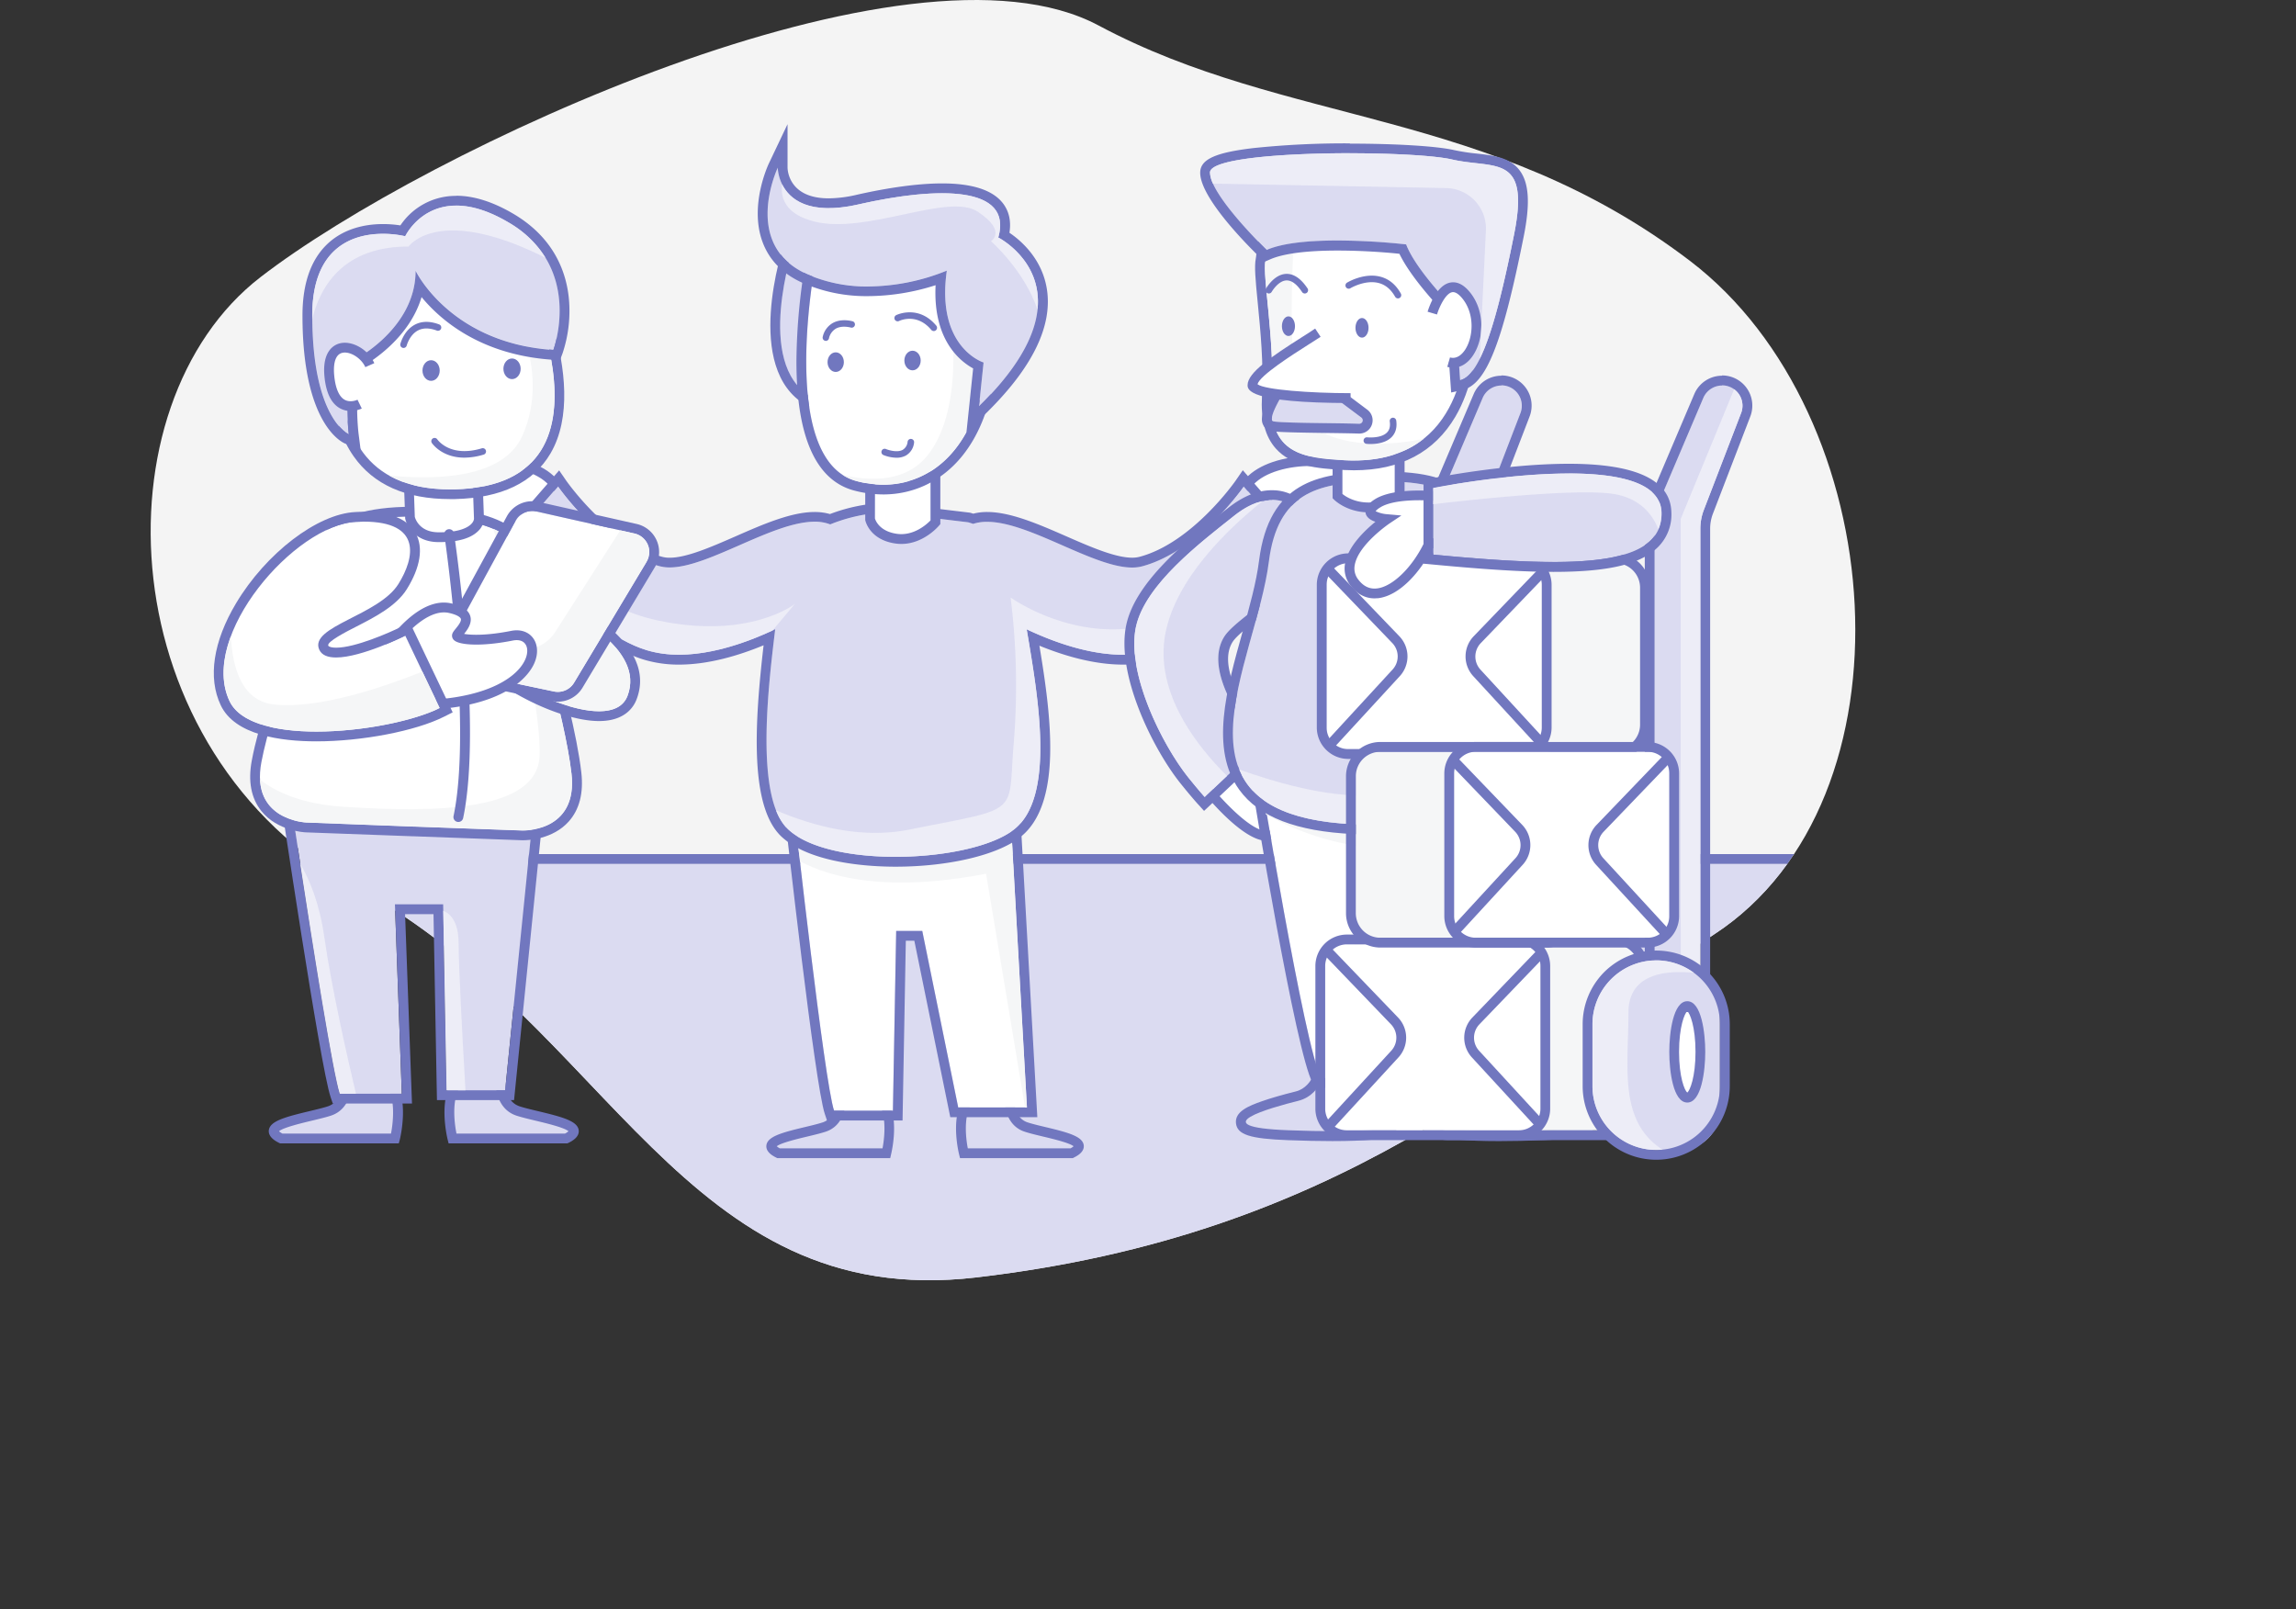 <svg xmlns="http://www.w3.org/2000/svg" xmlns:xlink="http://www.w3.org/1999/xlink" viewBox="0 0 1116.59 782.61"><rect x="0" y="0" width="1116.59" height="782.61" fill="#333333" stroke="none"/><defs><style>.cls-1{fill:none;}.cls-2{fill:#f4f4f4;}.cls-3{clip-path:url(#clip-path);}.cls-4{fill:#dbdbf1;}.cls-5{fill:#7177bf;}.cls-6{fill:#fff;}.cls-7{fill:#f5f6f7;}.cls-8{fill:#ededf7;}</style><clipPath id="clip-path"><path class="cls-1" d="M474.74,621.25C332.51,637.86,296.25,498.84,174.27,432.07S46.35,196.79,126.67,134.79,442-36.91,534.24,12.38,723.66,52.12,821.83,126.84s111.56,262.31,11.9,327.49S651.75,600.58,474.74,621.25Z"/></clipPath></defs><title>Recurso 5</title><g id="Capa_2" data-name="Capa 2"><g id="Capa_1-2" data-name="Capa 1"><path class="cls-2" d="M474.74,621.25C332.51,637.86,296.25,498.84,174.27,432.07S46.35,196.79,126.67,134.79,442-36.91,534.24,12.38,723.66,52.12,821.83,126.84s111.56,262.31,11.9,327.49S651.75,600.58,474.74,621.25Z"/><g class="cls-3"><polygon class="cls-4" points="1112.13 777.84 32.22 777.84 0 420.15 1079.91 420.15 1112.13 777.84"/><path class="cls-5" d="M1112.13,420.15V777.84H32.22L0,420.15H1079.91m36.68-4.77H27.76V782.61H1116.59V415.38Z"/></g><path class="cls-6" d="M266.34,264.64c-1.35-1.45-57-15.33-53.06-27.88s41.4-14.11,53.53-1,16.45,24.76,16.45,24.76Z"/><path class="cls-5" d="M238.67,226.61c10.89,0,22.37,2.92,28.14,9.15,12.14,13.1,16.45,24.76,16.45,24.76l-16.92,4.12c-1.35-1.45-57-15.33-53.06-27.88,2.06-6.59,13.36-10.15,25.39-10.15m0-4.77v0h0c-12.44,0-26.83,3.55-29.94,13.49-4.16,13.29,21.89,22.77,48.93,31.35,2.31.73,4.69,1.48,5.81,1.89l1.27,1.37,2.73-.66,16.92-4.13,5.2-1.27-1.85-5c-.19-.51-4.8-12.71-17.43-26.35-6.19-6.68-18-10.67-31.64-10.67Z"/><path class="cls-6" d="M610,264.64c1.35-1.45,57-15.33,53.06-27.88s-41.4-14.11-53.53-1S593,260.52,593,260.52Z"/><path class="cls-5" d="M637.63,226.61c12,0,23.32,3.56,25.39,10.15,3.93,12.55-51.71,26.43-53.06,27.88L593,260.52s4.32-11.66,16.46-24.76c5.76-6.23,17.25-9.15,28.14-9.15m0-4.77c-13.62,0-25.45,4-31.64,10.67-12.64,13.64-17.24,25.84-17.43,26.35l-1.86,5,5.2,1.27,16.93,4.13,2.72.66,1.27-1.37c1.13-.41,3.5-1.16,5.81-1.89,27-8.58,53.1-18.06,48.94-31.35-3.12-9.94-17.51-13.49-29.94-13.49Z"/><path class="cls-4" d="M408.81,532.23s1.59,12.71-7.95,15.89-35,6.36-22.26,12.72h52.46s4.77-19.08-3.17-27S408.81,532.23,408.81,532.23Z"/><path class="cls-5" d="M432.93,563.23H378l-.5-.26c-1.28-.63-5.17-2.58-4.79-5.92.5-4.35,7.49-6.24,18.85-8.95,3.27-.78,6.35-1.52,8.51-2.24,7.54-2.51,6.38-12.9,6.33-13.34l-.19-1.57,1.38-.79c4.39-2.52,14.63-5.34,21.94,2,8.8,8.8,4,28.46,3.81,29.29Zm-53.74-4.77h50c1.15-6,2.18-17.83-2.95-23s-12-3-14.89-1.83c.17,5.41-1.62,14-9.7,16.71-2.35.79-5.53,1.55-8.9,2.36-4.63,1.1-13,3.1-15,4.76A7.79,7.79,0,0,0,379.19,558.46Z"/><path class="cls-4" d="M491,532.23s-1.59,12.71,7.94,15.89,35,6.36,22.26,12.72H468.74s-4.77-19.08,3.18-27S491,532.23,491,532.23Z"/><path class="cls-5" d="M521.76,563.23H466.88l-.45-1.81c-.21-.83-5-20.49,3.8-29.29,7.31-7.31,17.55-4.49,21.95-2l1.38.78-.2,1.58c-.05.48-1.19,10.83,6.34,13.34,2.15.72,5.24,1.46,8.5,2.24,11.36,2.71,18.35,4.6,18.85,8.95.38,3.34-3.5,5.29-4.78,5.92Zm-51.1-4.77h50a7.79,7.79,0,0,0,1.45-1c-2-1.66-10.35-3.66-15-4.76-3.37-.81-6.55-1.57-8.9-2.36-8.08-2.69-9.87-11.31-9.69-16.72-2.86-1.22-9.73-3.32-14.9,1.84S469.5,552.49,470.66,558.46Z"/><path class="cls-6" d="M386.55,397.1s14.31,128.77,19.08,143.07h28.61l1.59-87.43h12.72L466,538.58h33.38L491.48,397.1Z"/><path class="cls-5" d="M491.48,397.1l7.94,141.48H466l-17.49-85.84H435.83l-1.59,87.43H405.63c-4.77-14.3-19.08-143.07-19.08-143.07H491.48m4.5-4.77H381.22l.59,5.29c.59,5.28,14.42,129.44,19.29,144.06l1.09,3.26h36.74l.08-4.68,1.51-82.75h4.14l16.71,82,.77,3.81h42.33l-.28-5-7.95-141.49-.26-4.5Z"/><path class="cls-7" d="M386.55,397.1s1,8.67,2.47,21.75c14.69,7.85,42.33,15.34,90.53,6.07L498.5,538.58h.92L491.48,397.1Z"/><path class="cls-4" d="M604.81,236.48s-21.72,31.57-49.42,38.93c-19.95,5.3-60.93-27.84-82.14-20.61-1.5-.52-2.44-.78-2.44-.78l-39.75-4.77a79.41,79.41,0,0,0-27.29,5.81c-21-8.28-62.69,25.71-82.88,20.35-27.69-7.36-49.42-38.93-49.42-38.93l-21,24.11s32,46,64.21,55.67c20.41,6.14,45-2,62.34-10.23-3.43,28.07-10.06,82.28,6.34,97.43,20.67,19.07,88.92,16.15,109.7,0,20.39-15.87,11.71-64.84,6.2-97.42,17.31,8.19,41.92,16.35,62.32,10.22,32.18-9.66,64.22-55.67,64.22-55.67Z"/><path class="cls-5" d="M604.81,236.48l21,24.11s-32,46-64.22,55.67a53.75,53.75,0,0,1-15.53,2.15c-16.45,0-33.71-6.18-46.79-12.37,5.51,32.58,14.19,81.55-6.2,97.42-10.82,8.41-34.5,13.23-57.64,13.23-21.31,0-42.15-4.09-52.06-13.23C367,388.31,373.6,334.1,377,306c-13.08,6.2-30.34,12.38-46.81,12.38a53.8,53.8,0,0,1-15.53-2.15c-32.18-9.66-64.21-55.67-64.21-55.67l21-24.11s21.73,31.57,49.42,38.93a19,19,0,0,0,4.8.58c18.89,0,50.07-22.24,70.5-22.24a20.5,20.5,0,0,1,7.58,1.31,79.41,79.41,0,0,1,27.29-5.81L470.81,254s.94.26,2.44.78a21.11,21.11,0,0,1,6.85-1c20.43,0,51.6,22.23,70.49,22.23a19,19,0,0,0,4.8-.58c27.7-7.36,49.42-38.93,49.42-38.93m-.44-7.77-3.49,5.07c-.3.43-21.14,30.23-46.72,37a13.83,13.83,0,0,1-3.57.42c-8.26,0-20.34-5.28-32-10.39C505.27,255,491.51,249,480.1,249a27.07,27.07,0,0,0-6.77.81l-1.24-.38-.35-.09-.36-.05-39.75-4.77-.28,0h-.29A84,84,0,0,0,403.62,250a27,27,0,0,0-7.43-1c-11.42,0-25.18,6-38.49,11.85-11.67,5.1-23.74,10.39-32,10.39a13.83,13.83,0,0,1-3.57-.42c-25.63-6.81-46.51-36.72-46.72-37l-3.49-5.06-4,4.63-21,24.11-2.44,2.81,2.12,3.05c1.35,1.93,33.37,47.49,66.76,57.51a58.55,58.55,0,0,0,16.9,2.35c14.52,0,29.39-4.56,41.09-9.4-4.46,38.6-6.83,78.73,8.83,93.18,14.17,13.09,43.39,14.5,55.29,14.5,25.67,0,49.44-5.59,60.56-14.24,20.84-16.21,15.14-59.1,9.45-93.24,11.63,4.76,26.3,9.2,40.62,9.2A58.67,58.67,0,0,0,563,320.83c33.38-10,65.4-55.58,66.75-57.51l2.13-3.05-2.45-2.81-21-24.11-4-4.64Z"/><path class="cls-4" d="M385.93,119.68s-19.26,57.23,8.36,73.13l5.77-63.59Z"/><path class="cls-5" d="M385.93,119.68l14.13,9.54-5.77,63.59c-27.62-15.9-8.36-73.13-8.36-73.13m-2.52-7.45-2,5.93c-.84,2.49-20.15,61.14,10.5,78.79l6.45,3.71.68-7.42,5.77-63.59.26-2.8-2.34-1.58-14.13-9.54-5.19-3.5Z"/><path class="cls-6" d="M423.12,231.76v20.67s1.59,7.95,12.71,9.54,19.08-8,19.08-8V231.76Z"/><path class="cls-5" d="M438.37,264.53a20.28,20.28,0,0,1-2.87-.2c-12.66-1.81-14.64-11-14.72-11.43l0-.47V229.38H457.3v25.5l-.56.66C456.41,255.94,449.12,264.53,438.37,264.53Zm-12.87-12.4c.31,1.05,2.24,6.27,10.67,7.48,8.16,1.16,14.5-4.6,16.36-6.52V234.15h-27Z"/><path class="cls-6" d="M397,125.2S377.35,223.65,416.67,234s76.86-25.9,59-112.27Z"/><path class="cls-5" d="M475.65,121.75c15.9,76.8-12,114-46.07,114A50.52,50.52,0,0,1,416.67,234C377.35,223.65,397,125.2,397,125.2l78.64-3.45m3.85-5-4.06.18-78.64,3.45-3.74.17-.73,3.67a295.28,295.28,0,0,0-5,51.45c0,36.82,9.47,58,28.13,62.91a55.92,55.92,0,0,0,14.13,1.88c14.92,0,28.5-6.59,38.24-18.55,17.19-21.12,21.63-57.05,12.5-101.18l-.82-4Z"/><path class="cls-7" d="M451.73,220.63c-10.47,14-28.13,13.55-41.93,10.34a23.31,23.31,0,0,0,6.87,3c38.05,10,74.42-23.61,60.54-104l-15.94,15.94S470.81,195.2,451.73,220.63Z"/><path class="cls-4" d="M478.33,176.26s-23.23-7.15-17.87-44.68c0,0-35.75,16.08-67.92,1.78s-14.3-51.83-14.3-51.83,0,26.81,39.32,17.87,75.07-8.93,67.92,16.09c0,0,49.13,24.89-9.39,82.15Z"/><path class="cls-5" d="M378.24,81.53s0,19.7,24.76,19.7a66,66,0,0,0,14.56-1.83C432.27,96.06,446.48,94,458.13,94c19.5,0,31.83,5.86,27.35,21.52,0,0,49.13,24.89-9.39,82.15l2.24-21.38s-23.23-7.15-17.87-44.68a103.69,103.69,0,0,1-38.35,7.71,72.53,72.53,0,0,1-29.57-5.93c-32.17-14.3-14.3-51.83-14.3-51.83M383,60.38l-9.08,19.1c-.39.83-9.61,20.54-3.08,38.21,3.31,8.93,9.95,15.67,19.75,20a77.14,77.14,0,0,0,31.51,6.33A109.27,109.27,0,0,0,455,138.7c-1.34,26.33,11.64,36.85,18.26,40.47l-1.88,18L470,210.31l9.46-9.26c22.47-22,32.46-42.28,29.68-60.31-2.31-15-12.8-23.88-18.23-27.54.88-5.56-.15-10.33-3.08-14.22-4.9-6.49-14.88-9.78-29.66-9.78-11.24,0-25.64,1.92-41.62,5.55A62,62,0,0,1,403,96.46c-19.17,0-20-13.44-20-15V60.38Z"/><path class="cls-8" d="M485.48,115.49c7.15-25-28.6-25-67.92-16.09-24.51,5.58-33.74-2.75-37.22-9.81-.81,6.42,1.38,14.58,15.75,18.17,25.44,6.36,65.18-14.31,79.49-4.77s6.36,14.31,6.36,14.31,16.16,14.16,22.62,33.25C507.1,126.45,485.48,115.49,485.48,115.49Z"/><ellipse class="cls-5" cx="406.42" cy="176.12" rx="3.97" ry="4.77"/><ellipse class="cls-5" cx="443.78" cy="175.33" rx="3.97" ry="4.77"/><path class="cls-5" d="M436,222.61a18.09,18.09,0,0,1-6.39-1.31,1.6,1.6,0,0,1-.83-2.09,1.58,1.58,0,0,1,2.08-.83c1.4.59,5.57,1.81,8.13.4a5.09,5.09,0,0,0,2.4-4,1.59,1.59,0,0,1,3.14.52,8.21,8.21,0,0,1-4,6.25A9.35,9.35,0,0,1,436,222.61Z"/><path class="cls-5" d="M454.12,161a1.59,1.59,0,0,1-1.22-.57c-7.07-8.48-15.48-4.41-15.56-4.37a1.59,1.59,0,1,1-1.42-2.84c.11-.06,10.76-5.22,19.42,5.17a1.59,1.59,0,0,1-.21,2.24A1.54,1.54,0,0,1,454.12,161Z"/><path class="cls-5" d="M401.66,165.79a1.52,1.52,0,0,1-.42-.06,1.58,1.58,0,0,1-1.12-1.94,10.23,10.23,0,0,1,4.91-6.72c4.36-2.41,9.6-.82,9.82-.75a1.59,1.59,0,0,1-1,3c-.08,0-4.21-1.25-7.35.5a7.24,7.24,0,0,0-3.36,4.75A1.59,1.59,0,0,1,401.66,165.79Z"/><path class="cls-8" d="M561.59,316.26c32.18-9.66,64.22-55.67,64.22-55.67l-6.75-7.74c-53.83,91-127.58,37.73-127.58,37.73a346.61,346.61,0,0,1,1.59,69.95c-3.18,36.57,4.76,31.8-50.88,42.93-22.43,4.48-45.38-1.11-64.78-9.38a25,25,0,0,0,6,9.38c20.67,19.07,88.92,16.15,109.7,0,20.39-15.87,11.71-64.84,6.2-97.42C516.58,314.23,541.19,322.39,561.59,316.26Z"/><path class="cls-8" d="M314.69,316.26c19.91,6,43.81-1.64,61-9.63l10.82-12.87s-22.25,17.49-66.77,7.95c-30.48-6.53-55-29.47-67.43-43.27l-1.87,2.15S282.51,306.6,314.69,316.26Z"/><path class="cls-4" d="M168.62,523.54s1.67,13.4-8.38,16.75-36.84,6.7-23.45,13.4h55.27s5-20.1-3.35-28.48S168.62,523.54,168.62,523.54Z"/><path class="cls-5" d="M193.93,556.07h-57.7l-.5-.25c-1.33-.66-5.36-2.68-5-6.11.52-4.5,7.85-6.47,19.76-9.32,3.44-.83,6.7-1.61,9-2.36,8-2.69,6.82-13.73,6.76-14.2l-.19-1.57,1.37-.79c4.6-2.63,15.33-5.58,23,2.06,9.22,9.22,4.2,29.86,4,30.74Zm-56.55-4.77h52.77c1.23-6.27,2.35-18.92-3.12-24.4s-12.93-3.22-15.91-1.93c.2,5.66-1.64,14.75-10.12,17.58-2.47.82-5.82,1.62-9.37,2.47-5,1.2-14,3.36-15.94,5.15A8.19,8.19,0,0,0,137.38,551.3Z"/><path class="cls-4" d="M243.48,523.54s-1.68,13.4,8.37,16.75,36.85,6.7,23.45,13.4H220s-5-20.1,3.35-28.48S243.48,523.54,243.48,523.54Z"/><path class="cls-5" d="M275.86,556.07H218.17l-.45-1.8c-.22-.88-5.25-21.52,4-30.74,7.64-7.64,18.36-4.69,23-2.06l1.38.79-.19,1.57c-.06.5-1.28,11.52,6.76,14.2,2.27.75,5.52,1.53,9,2.36,11.92,2.85,19.25,4.82,19.77,9.32.39,3.43-3.65,5.45-5,6.11ZM222,551.3h52.77a8.51,8.51,0,0,0,1.69-1.13c-1.9-1.79-11-3.95-16-5.15-3.54-.85-6.89-1.65-9.36-2.47-8.48-2.83-10.33-11.92-10.12-17.58-3-1.29-10.37-3.61-15.91,1.93S220.71,545,222,551.3Z"/><path class="cls-4" d="M140.14,381.18s20.1,135.66,25.13,150.73h30.14l-3.35-92.11h23.45l1.68,90.44h28.47l15.07-149.06Z"/><path class="cls-5" d="M260.73,381.18,245.66,530.24H217.19l-1.68-90.44H192.06l3.35,92.11H165.27c-5-15.07-25.13-150.73-25.13-150.73H260.73m5.28-4.77H134.62l.81,5.47c.82,5.55,20.21,136.25,25.31,151.54l1.09,3.26h38.53l-.18-4.94L197,444.57h13.82l1.59,85.76.09,4.68H250l.43-4.29,15.08-149.06.53-5.25Z"/><path class="cls-6" d="M277.93,376.27C274.7,347.66,258.05,295.09,257,285s2.56-31.62-49.76-33.67h-.46c-52.33-1.79-50.5,19.59-52.09,29.93-1.55,10-22.26,61.2-27.58,89.49S148.89,400,148.89,400L201.24,402h.46l52.35,1.92S281.17,404.88,277.93,376.27Z"/><path class="cls-5" d="M200.77,251.21q2.86,0,6,.1h.46c52.32,2,48.7,23.6,49.76,33.67s17.71,62.66,20.94,91.27c3,26.75-20.48,27.62-23.55,27.62h-.33L201.7,402h-.46L148.89,400s-27.12-1-21.79-29.29,26-79.45,27.58-89.49-.11-30,46.09-30m1.39-4.83v.06h-1.39c-46.74,0-49.18,20.61-50.5,31.68-.1.85-.19,1.65-.31,2.4-.54,3.55-4.41,14.7-8.51,26.5-7,20.23-15.76,45.41-19,62.83-1.89,10.06-.34,18.32,4.63,24.54,7.82,9.78,21.11,10.38,21.67,10.4l52.36,1.92.45,0,52.36,1.92h.5c2.34,0,14.42-.44,22.16-9.11,5.2-5.82,7.26-13.84,6.13-23.82-2.05-18.12-9.38-45.68-14.73-65.81-3.14-11.79-5.85-22-6.21-25.42-.08-.76-.13-1.66-.19-2.61-.34-5.77-.86-14.49-8.52-21.91-7.81-7.56-21.19-11.88-40.83-13.17v-.08l-4.8-.17h-.45l-4.78-.16Z"/><path class="cls-6" d="M198.61,229.93l.77,21.76s1.9,9.45,13.74,9.57c20.17.19,19.79-9.08,19.79-9.08l-.82-23.44Z"/><path class="cls-5" d="M213.73,263.64h-.63c-10.9-.1-15.27-7.56-16.06-11.48l0-.39-.85-24.14,38.25-1.35.91,25.81a8.74,8.74,0,0,1-2.71,6.07C229.06,261.8,222.72,263.64,213.73,263.64Zm-12-12.28c.29,1.09,2.38,7.42,11.4,7.51,13.6.15,17.33-4.3,17.38-6.67l-.74-21-28.71,1Z"/><path class="cls-6" d="M176,124.71S134,240,221.16,238c88.81-2.08,28.59-115.56,28.59-115.56Z"/><path class="cls-5" d="M249.75,122.39S310,235.87,221.16,238l-2.27,0C134.77,238,176,124.71,176,124.71l73.74-2.32m2.82-4.86-3,.09-73.74,2.32-3.22.11-1.11,3c-1,2.64-23.24,65,.46,98.82,9.68,13.84,25.46,20.85,46.9,20.85l2.38,0c22.53-.53,38.17-8,46.49-22.21,20.46-34.95-12.39-97.7-13.8-100.35l-1.39-2.63Z"/><path class="cls-7" d="M255.54,134.76l-9.88,8.59S269.11,178.52,254,212c-9.23,20.51-41.05,21.55-64.74,19.28,8,4.46,18.35,7,31.87,6.65C291.77,236.3,268.17,164.23,255.54,134.76Z"/><path class="cls-4" d="M172,175.17s30.14-15.07,30.14-43.55c0,0,16.75,35.18,67,38.53,0,0,15.07-40.2-21.78-62s-50.24,6.7-50.24,6.7-45.22-11.73-45.22,38.52,17.75,57.84,17.75,57.84S166.94,190.24,172,175.17Z"/><path class="cls-5" d="M221.93,100c6.81,0,15.21,2.18,25.4,8.2,36.85,21.77,21.78,62,21.78,62-50.25-3.35-67-38.53-67-38.53,0,28.48-30.14,43.55-30.14,43.55-5,15.07-2.35,36.07-2.35,36.07s-17.75-7.6-17.75-57.84c0-34.26,21-39.71,34.4-39.71a47.51,47.51,0,0,1,10.82,1.19s7-14.91,24.84-14.9m0-4.77h0a32.35,32.35,0,0,0-27.21,14.36,55.77,55.77,0,0,0-8.45-.65c-10,0-18.74,2.79-25.23,8.08-9.25,7.54-13.94,19.78-13.94,36.4,0,51.89,18.53,61.32,20.64,62.23l7.67,3.27-1.06-8.26c0-.19-2.27-18.51,1.6-32.21,5.81-3.33,23.3-14.72,29.07-34,9.43,11.44,29,28.16,63.77,30.48l3.54.23,1.24-3.32A65.06,65.06,0,0,0,276.8,147c-.84-12.79-6.21-30.63-27-42.94-9.95-5.88-19.32-8.86-27.83-8.86Z"/><path class="cls-6" d="M174.93,196.56s-12.86,6.28-14.77-13.73,15.4-14.93,19.69-5.24"/><path class="cls-5" d="M170.55,199.88a10.64,10.64,0,0,1-5.27-1.34c-4.22-2.36-6.74-7.57-7.49-15.48-1.19-12.43,4.76-15.37,7.37-16.05,6-1.58,13.91,2.91,16.87,9.61l-4.36,1.93c-2-4.47-7.57-7.89-11.3-6.93-4.14,1.09-4.18,7.35-3.83,11,.58,6.15,2.33,10.22,5,11.76,2.88,1.64,6.29.07,6.32,0l2.08,4.3A13.5,13.5,0,0,1,170.55,199.88Z"/><path class="cls-7" d="M239.76,257.14c10,26.34,23.57,88.46,22.66,110.46-1.11,27-49.79,27.68-95.41,24.76-20-1.28-32.69-7.08-40.55-13.18,1,20,22.43,20.84,22.43,20.84L201.24,402h.46l52.35,1.92s27.12,1,23.88-27.61S258.05,295.09,257,285C256.23,277.81,257.85,264.75,239.76,257.14Z"/><path class="cls-6" d="M218.46,259.89s13.8,92.82,4.44,137.47"/><path class="cls-5" d="M222.9,399.75a2.81,2.81,0,0,1-.49-.05,2.38,2.38,0,0,1-1.84-2.82c9.16-43.74-4.33-135.71-4.47-136.64a2.39,2.39,0,1,1,4.72-.7c.57,3.81,13.75,93.75,4.42,138.31A2.39,2.39,0,0,1,222.9,399.75Z"/><path class="cls-8" d="M265.3,125.39a50.6,50.6,0,0,0-18-17.21c-36.84-21.78-50.24,6.7-50.24,6.7s-45.22-11.73-45.22,38.52c0,.62,0,1.21,0,1.83,4.13-16.8,15.73-35.33,46.87-35.33C198.76,119.9,213,99.1,265.3,125.39Z"/><ellipse class="cls-5" cx="209.65" cy="180.2" rx="4.19" ry="5.02"/><ellipse class="cls-5" cx="249.01" cy="179.36" rx="4.19" ry="5.02"/><path class="cls-5" d="M225.83,222.57c-10.9,0-15.59-6.8-15.83-7.16a1.59,1.59,0,0,1,2.64-1.77c.26.38,6.37,9,21.68,4.39a1.59,1.59,0,1,1,.91,3.05A32.8,32.8,0,0,1,225.83,222.57Z"/><path class="cls-5" d="M196.25,169.22a1.31,1.31,0,0,1-.39-.05,1.58,1.58,0,0,1-1.15-1.92c.07-.27,1.69-6.54,7.08-9.37,3.33-1.75,7.29-1.79,11.77-.11a1.59,1.59,0,0,1-1.12,3c-3.58-1.34-6.66-1.37-9.15-.07-4.13,2.16-5.48,7.29-5.5,7.34A1.59,1.59,0,0,1,196.25,169.22Z"/><path class="cls-8" d="M146,420c6.35,41.33,16,102.12,19.26,111.92h7.85c-4.26-18-11.87-51.59-15.39-76.2C155.4,439.4,150.55,427.77,146,420Z"/><path class="cls-8" d="M223.05,459.06c0-10.93-4.12-14.78-7.48-16.11l1.62,87.29h9.16C224.89,504.76,223.05,470.22,223.05,459.06Z"/><path class="cls-6" d="M234.77,316.7c-2.6-18.24,13.4-36.85,30.15-26.8s48.57,26.8,40.2,48.57S236.45,328.42,234.77,316.7Z"/><path class="cls-5" d="M255.36,287.07a18.44,18.44,0,0,1,9.56,2.83c16.75,10.05,48.57,26.8,40.2,48.57-2.05,5.31-7.18,7.43-13.81,7.43-20.51,0-55.27-20.34-56.54-29.2-2.1-14.69,7.88-29.63,20.59-29.63m0-4.77h0c-6.57,0-12.85,3.08-17.68,8.65a33.54,33.54,0,0,0-7.64,26.42c1.22,8.5,16.84,17.83,23.5,21.45,13.68,7.42,27.8,11.85,37.76,11.85,12.38,0,16.75-6.57,18.26-10.49,9.23-24-20.61-41.61-38.44-52.14l-3.76-2.23a23.09,23.09,0,0,0-12-3.51Z"/><path class="cls-7" d="M292.9,308.43c-1.22,29.19-35.73,19.06-57.73,9.55,5.39,12.57,61.86,41.51,70,20.49C309.54,327,302.75,316.88,292.9,308.43Z"/><path class="cls-6" d="M218.08,313.34l32.62-60a9.22,9.22,0,0,1,10.14-4.6l47.72,10.74a9.24,9.24,0,0,1,5.9,13.76L279.19,332a9.23,9.23,0,0,1-9.82,4.29l-45.08-9.49A9.24,9.24,0,0,1,218.08,313.34Z"/><path class="cls-5" d="M258.81,248.5a9.41,9.41,0,0,1,2,.22l47.72,10.74a9.24,9.24,0,0,1,5.9,13.76L279.19,332a9.24,9.24,0,0,1-7.92,4.49,9.51,9.51,0,0,1-1.9-.2l-45.08-9.49a9.24,9.24,0,0,1-6.21-13.45l32.62-60a9.22,9.22,0,0,1,8.11-4.82m0-4.77h0a14,14,0,0,0-12.3,7.31l-32.62,60a14,14,0,0,0,9.42,20.39l45.08,9.49a14,14,0,0,0,14.89-6.49l35.27-58.78a14,14,0,0,0-8.94-20.86l-47.72-10.74a13.91,13.91,0,0,0-3.08-.34Z"/><path class="cls-7" d="M279.19,332l35.27-58.77a9.24,9.24,0,0,0-5.9-13.76l-6.91-1.56L270,307.39a18.37,18.37,0,0,1-15.47,8.47H217.17a9.23,9.23,0,0,0,7.12,10.93l45.08,9.49A9.23,9.23,0,0,0,279.19,332Z"/><path class="cls-6" d="M188.71,315.86s15.08-23.45,30.15-20.1,3.35,11.72,3.35,13.4,10,3.35,26.8,0,16.75,30.15-38.52,33.5S188.71,315.86,188.71,315.86Z"/><path class="cls-5" d="M202.49,345.3c-14.6,0-23-2.95-25.47-8.94-3.74-8.92,7.64-20,9.86-22.06,1.87-2.82,16.74-24.38,32.5-20.87,5.23,1.17,8.25,3.1,9.24,5.92,1.21,3.48-1.19,6.79-2.92,8.93,3.34.61,11.07.89,22.84-1.46,4.34-.87,8.16.3,10.49,3.21,2.57,3.2,2.85,8,.74,12.69s-11.72,20-49.14,22.32Q206.28,345.29,202.49,345.3Zm13.42-47.47c-10.39,0-21.53,13.63-25.19,19.32a2.09,2.09,0,0,1-.41.48c-3,2.71-11.1,11.64-8.89,16.89,1.14,2.73,6.42,7.12,28.92,5.76,27.6-1.68,41.38-11.17,45.07-19.5,1.37-3.08,1.33-6-.1-7.77-1.19-1.49-3.26-2-5.83-1.51-15,3-25.71,2.28-28.48,0a3,3,0,0,1-1.17-2.34c0-1.21.71-2.09,1.79-3.42s2.92-3.59,2.49-4.82c-.14-.39-1-1.76-5.77-2.83A11,11,0,0,0,215.91,297.83Z"/><path class="cls-6" d="M173.12,253.79c-29.63,1.44-76.52,55.37-61.45,87.19,11,23.16,78.72,15.07,102.17,3.35l-16.75-35.17s-36.85,18.42-41.87,6.7c-4.81-11.21,29-16.53,38.52-31.82C202.11,270.64,205.46,252.21,173.12,253.79Z"/><path class="cls-5" d="M176.86,253.69c28.32,0,24.92,17.49,16.88,30.35-9.56,15.29-43.33,20.61-38.52,31.82,1.21,2.83,4.28,3.9,8.23,3.9,12.43,0,33.64-10.6,33.64-10.6l16.75,35.17c-12.5,6.25-37.59,11.46-60,11.46-19.59,0-37.1-4-42.22-14.81-15.07-31.82,31.82-85.75,61.45-87.19,1.3-.07,2.55-.1,3.74-.1m0-4.77c-1.28,0-2.61,0-4,.1-18.48.9-43.43,20-58,44.35C103.67,312,101,329.63,107.36,343c6.87,14.5,29.09,17.54,46.53,17.54,22.1,0,48.21-5,62.08-12l4.18-2.1-2-4.22L201.4,307.11l-2.09-4.39L195,304.89c-5.63,2.81-22.25,10.1-31.51,10.1-2.07,0-3.58-.39-3.85-1-.81-1.89,8.87-6.83,13.52-9.2,9.14-4.67,19.51-10,24.66-18.22,6.65-10.63,8.18-20.31,4.33-27.25s-12.31-10.39-25.25-10.39Z"/><path class="cls-7" d="M213.84,344.33l-8.43-17.7c-18,7.2-50.11,18.33-72,16-15.69-1.66-20.38-17.56-21.1-33.27-4.17,11.18-5.06,22.32-.67,31.59C122.64,364.14,190.39,356.05,213.84,344.33Z"/><path class="cls-4" d="M826.91,486.12v-229A25.42,25.42,0,0,1,828.6,248l18.14-47.16a9.91,9.91,0,0,0-6.84-13.17h0a9.91,9.91,0,0,0-11.52,5.74l-22.11,52a20,20,0,0,0-1.6,7.85V495.66Z"/><path class="cls-5" d="M837.49,187.41a10.07,10.07,0,0,1,2.41.3,9.91,9.91,0,0,1,6.84,13.17L828.6,248a25.42,25.42,0,0,0-1.69,9.08v229l-22.25,9.54V253.34a20,20,0,0,1,1.6-7.85l22.11-52a9.92,9.92,0,0,1,9.12-6m0-4.77A14.66,14.66,0,0,0,824,191.58l-22.11,52a24.6,24.6,0,0,0-2,9.72V502.89l6.65-2.85,22.25-9.53,2.89-1.24V257.12a20.39,20.39,0,0,1,1.37-7.36l18.14-47.17a14.68,14.68,0,0,0-13.7-20Z"/><path class="cls-4" d="M719.61,486.12v-229a25.41,25.41,0,0,1,1.68-9.08l18.14-47.16a9.91,9.91,0,0,0-6.84-13.17h0a9.92,9.92,0,0,0-11.53,5.74l-22.11,52a20,20,0,0,0-1.6,7.85V495.66Z"/><path class="cls-5" d="M730.18,187.41a9.92,9.92,0,0,1,9.25,13.47L721.29,248a25.41,25.41,0,0,0-1.68,9.08v229l-22.26,9.54V253.34a20,20,0,0,1,1.6-7.85l22.11-52a9.92,9.92,0,0,1,9.12-6m0-4.77a14.66,14.66,0,0,0-13.51,8.94l-22.11,52a24.77,24.77,0,0,0-2,9.72V502.89l6.65-2.85,22.25-9.53,2.89-1.24V257.12a20.61,20.61,0,0,1,1.37-7.36l18.14-47.17a14.68,14.68,0,0,0-13.7-20Z"/><path class="cls-6" d="M600.13,363.71s17.49,6.36,19.08,11.13-4.77,6.36-4.77,6.36,16.15,11,6.48,23-38.28-25.74-38.28-25.74Z"/><path class="cls-5" d="M616,408.91h-.15c-12.87-.19-32.87-26.1-35.11-29.05l-1.37-1.81L599.65,361l1.29.47c4.36,1.58,18.72,7.18,20.53,12.62a6.28,6.28,0,0,1-.38,5.16,7.57,7.57,0,0,1-2.25,2.47c2.79,2.58,6.59,7,7.4,12.37a14.54,14.54,0,0,1-3.46,11.57A8.42,8.42,0,0,1,616,408.91Zm-30.07-30.14c6.67,8.42,21.69,25.25,30,25.37a3.71,3.71,0,0,0,3.15-1.47,9.83,9.83,0,0,0,2.45-7.87c-.81-5.4-6.35-10.22-8.42-11.63l-4.41-3,5.17-1.29c.75-.2,2.51-.94,3-1.94a1.56,1.56,0,0,0,0-1.36c-.68-2-8.89-6.31-16.34-9.16Z"/><path class="cls-4" d="M631.92,249.25c-4.48-5.52-15.89-11.13-31.79,1.59s-43.25,33.31-47.69,54c-4.77,22.26,12.71,57.23,25.43,73.13,5,6.21,8,9.54,8,9.54l27-25.44S583.3,329,595.36,309.66C603.31,296.94,652.59,274.68,631.92,249.25Z"/><path class="cls-5" d="M618.56,243.12a17.11,17.11,0,0,1,13.36,6.13c20.67,25.43-28.61,47.69-36.56,60.41-12.06,19.3,17.49,52.46,17.49,52.46l-27,25.44s-3-3.33-8-9.54c-12.72-15.9-30.2-50.87-25.43-73.13,4.44-20.74,31.79-41.33,47.69-54,7.12-5.7,13.33-7.72,18.43-7.72m0-4.76c-6.94,0-14.15,2.94-21.41,8.75L594,249.59c-16.62,13.22-41.74,33.19-46.27,54.3-5.09,23.75,12.73,60.05,26.38,77.11,5,6.25,8.06,9.62,8.19,9.77l3.26,3.59,3.54-3.33,27-25.44,3.37-3.18L616.41,359c-7.55-8.49-25.33-33.45-17-46.76,1.81-2.89,7.27-7.18,13.05-11.71,12.26-9.63,27.51-21.6,29.13-36,.71-6.36-1.29-12.49-6-18.23a21.79,21.79,0,0,0-17.07-7.88Z"/><path class="cls-8" d="M552.44,304.89c4.44-20.74,31.79-41.33,47.69-54,5.11-4.09,9.76-6.28,13.87-7.19-17.08,13.68-42.12,37.71-47.26,64.42-5.61,29.19,16.52,56,30,69.22l-10.88,10.27s-3-3.33-8-9.54C565.15,362.12,547.67,327.15,552.44,304.89Z"/><path class="cls-4" d="M645.68,516.33s-1.59,15.9-14.31,19.07-47.69,12.72-4.77,14.31,47.7-1.59,47.7-1.59,0-27-4.77-30.2S645.68,516.33,645.68,516.33Z"/><path class="cls-5" d="M655.82,515.93c5.36,0,11.32.4,13.71,2,4.77,3.18,4.77,30.2,4.77,30.2s-3,2-26.25,2c-5.8,0-12.86-.13-21.45-.45-42.92-1.59-7.94-11.13,4.77-14.31s14.31-19.07,14.31-19.07,4.77-.4,10.14-.4m0-4.77c-5.5,0-10.33.4-10.53.41l-4,.33-.39,4c0,.11-1.47,12.61-10.72,14.93-6.61,1.65-12.13,3.24-16.4,4.74-6.75,2.35-13.28,5.11-12.7,10.69s6.73,7.58,25.31,8.27c8,.3,15.31.45,21.62.45,16.35,0,26.07-1,28.9-2.84l2.12-1.42v-2.55c0-.28,0-7-.62-14.3-1.21-14.59-3.73-18.18-6.28-19.87-1.94-1.3-5.56-2.79-16.35-2.79Z"/><path class="cls-4" d="M731.45,516.33s1.59,15.9,14.31,19.07,47.69,12.72,4.77,14.31-47.69-1.59-47.69-1.59,0-27,4.77-30.2S731.45,516.33,731.45,516.33Z"/><path class="cls-5" d="M721.32,515.93c5.36,0,10.13.4,10.13.4s1.59,15.9,14.31,19.07,47.69,12.72,4.77,14.31c-8.58.32-15.65.45-21.44.45-23.21,0-26.25-2-26.25-2s0-27,4.77-30.2c2.38-1.59,8.34-2,13.71-2m0-4.77c-10.79,0-14.41,1.49-16.36,2.79-2.54,1.69-5.06,5.28-6.28,19.87-.61,7.26-.61,14-.61,14.3v2.55l2.12,1.42c2.82,1.88,12.54,2.84,28.9,2.84,6.31,0,13.58-.15,21.62-.45,18.57-.69,24.72-2.7,25.3-8.27s-6-8.34-12.69-10.69c-4.28-1.5-9.8-3.09-16.4-4.74-9.26-2.32-10.71-14.82-10.72-14.95l-.43-3.91-3.92-.35c-.21,0-5-.41-10.53-.41Z"/><path class="cls-6" d="M612.3,373.25s22.25,136.72,30.2,151h30.21l-6.36-92.21h17.49l19.07,92.21h31.8s-6.36-81.08-6.36-93.8,7.95-54.05,3.18-65.18S612.3,373.25,612.3,373.25Z"/><path class="cls-5" d="M714.1,361.82c9.68,0,16.35,1,17.43,3.48,4.77,11.13-3.18,52.46-3.18,65.18s6.36,93.8,6.36,93.8h-31.8l-19.07-92.21H666.35l6.36,92.21H642.5c-8-14.31-30.2-151-30.2-151s68.6-11.43,101.8-11.43m0-4.77c-33.21,0-99.77,11-102.59,11.5l-4.68.78.76,4.69c2.29,14.07,22.62,138,30.74,152.57l1.37,2.46h38.12l-.35-5.1-6-87.11H680l18.29,88.4.79,3.81h40.84l-.41-5.15c-.06-.81-6.34-81-6.34-93.42,0-4,.89-11.48,1.84-19.45,2.63-22.1,4.37-39.64.95-47.61-2-4.59-8.08-6.37-21.81-6.37Z"/><path class="cls-7" d="M728.35,430.48c0-12.72,7.95-54.05,3.18-65.18s-119.23,7.95-119.23,7.95,1.26,8.95,3.3,22.77a134.77,134.77,0,0,0,79,16.44,8.94,8.94,0,0,1,9.66,7.5l19.94,104.32h10.49S728.35,443.2,728.35,430.48Z"/><path class="cls-4" d="M666.35,234.26c-25.47.82-45.07,5.43-49.28,38.82-6.36,50.36-54,123.4,41.33,127.77,89,4.07,86.76-18.37,89-37.19,3.18-26.38-17.49-64.82-23.85-88C715.1,244.76,710.86,232.82,666.35,234.26Z"/><path class="cls-5" d="M673.11,234.15c38.21,0,42.44,12.25,50.47,41.51,6.36,23.18,27,61.62,23.85,88-2.09,17.3-.33,37.67-69.25,37.67-6,0-12.61-.15-19.78-.48-95.33-4.37-47.69-77.41-41.33-127.77,4.21-33.39,23.81-38,49.28-38.82,2.37-.08,4.62-.11,6.76-.11m0-4.77c-2.17,0-4.5,0-6.92.11-24.6.8-49,4.77-53.86,43-1.35,10.74-4.63,22.48-8.09,34.9-7.81,28-15.88,56.91-1.57,76.68,9.57,13.23,27.73,20.28,55.51,21.55,7.1.33,13.82.49,20,.49,30.62,0,50-3.86,61.1-12.14,10.52-7.87,11.66-18.45,12.57-27,.1-.92.2-1.85.31-2.77,2.35-19.51-7.08-44-15.4-65.59-3.45-8.95-6.7-17.4-8.58-24.24-4.43-16.15-7.66-26.49-15.17-33.87-8-7.82-19.89-11.15-39.9-11.15Z"/><path class="cls-8" d="M747.37,364.16l-3.92-2.83s-44.51,23.84-77.9,25.43c-20.76,1-46.44-6.63-62.89-12.53,6,14.82,21.83,25.06,55.74,26.62C746.65,404.89,745.19,382.87,747.37,364.16Z"/><path class="cls-6" d="M650.45,217.45V241.3s11.13,11.13,30.21,1.59V217.45Z"/><path class="cls-5" d="M665.67,249.17c-10.55,0-16.55-5.83-16.9-6.18l-.7-.7V215.07h35v29.29l-1.32.66A35.69,35.69,0,0,1,665.67,249.17Zm-12.83-8.95c2.47,2,11.36,7.6,25.43,1.17V219.84H652.84Z"/><path class="cls-6" d="M653.94,223.82c-20-1.06-37-3.09-35.46-30.84s-4.62-58.59-3.08-66.3-3.09-30.84,52.42-30.84,47.8,58.59,46.26,66.3S712.54,226.9,653.94,223.82Z"/><path class="cls-5" d="M667.82,95.84c55.51,0,47.8,58.59,46.26,66.3-1.5,7.51-1.55,61.8-55.64,61.8-1.46,0-3,0-4.5-.12-20-1.06-37-3.09-35.46-30.84s-4.62-58.59-3.08-66.3-3.09-30.84,52.42-30.84m0-4.77c-22.85,0-38.34,3.77-47.36,11.52-8.18,7-9,15.54-9.44,20.63-.09,1-.18,1.93-.3,2.52-.76,3.78-.2,10,.95,21.63,1.3,13.23,2.92,29.7,2.05,45.34-.63,11.36,1.59,19.69,6.78,25.48,7.53,8.39,19.49,9.67,33.19,10.39,1.61.08,3.2.13,4.75.13,22.57,0,39.18-8.8,49.37-26.13,8-13.66,9.73-29,10.55-36.37.15-1.33.29-2.59.4-3.13.27-1.39,6.6-34.26-10.78-55.46-9-11-22.52-16.55-40.16-16.55Z"/><path class="cls-7" d="M618.48,193c-1.54,27.75,15.45,29.78,35.47,30.84,17.48.92,29.72-3.54,38.37-10.42-20,4.19-45.19,3.69-56.18-8.66-12.71-14.31-6.36-97-6.36-97L634,100.4c-19.57,7.14-17.48,20.72-18.59,26.28C613.86,134.39,620,165.22,618.48,193Z"/><path class="cls-4" d="M616,121.59S588.45,95,588.45,83.91s97-11.12,117.64-6.35,38.16-3.18,30.21,36.56-15.85,68.48-26.21,70.81l-2.41-34.25s-19.07-19.07-23.84-31.79C683.84,118.89,635.56,113.16,616,121.59Z"/><path class="cls-5" d="M656.46,74.53c21.34,0,41.45,1.14,49.63,3,20.67,4.76,38.16-3.18,30.21,36.56s-15.85,68.48-26.21,70.81l-2.41-34.25s-19.07-19.07-23.84-31.79a320.89,320.89,0,0,0-33.35-1.9c-12.75,0-26.21,1-34.51,4.6,0,0-27.53-26.55-27.53-37.68,0-6.72,35.42-9.38,68-9.38m0-4.77A429.44,429.44,0,0,0,609.68,72c-18.71,2.18-26,5.53-26,12,0,12.52,24.15,36.44,29,41.11l2.28,2.2,2.91-1.25c6.41-2.76,17.69-4.21,32.63-4.21,12.72,0,24.83,1,30.07,1.58,5.42,11.3,18.36,25.16,22.49,29.43l2.28,32.49.39,5.53,5.41-1.21c11.55-2.59,19.36-22.09,29.84-74.53,3.22-16,2.65-25.95-1.82-32.09-4.76-6.52-12.59-7.41-20.88-8.35a98.74,98.74,0,0,1-11.1-1.7c-8.3-1.92-28.2-3.15-50.71-3.15Z"/><path class="cls-6" d="M696.55,152.27s6.36-21.46,16.7-8.34,2.38,35.37-8.75,32.19"/><path class="cls-5" d="M706.68,178.82a10.36,10.36,0,0,1-2.83-.41l1.31-4.58c3.54,1,6.08-1.85,7.28-3.64,4.08-6.09,4.84-17.29-1.07-24.79-1.33-1.69-3.32-3.64-5.17-3.29-3.31.63-6.39,7.58-7.36,10.84l-4.57-1.35c.39-1.31,4-12.82,11-14.17,3.38-.65,6.68,1,9.82,5,7.33,9.3,6.41,22.76,1.28,30.4C713.79,176.74,710.35,178.82,706.68,178.82Z"/><ellipse class="cls-5" cx="626.6" cy="158.63" rx="3.18" ry="4.77"/><ellipse class="cls-5" cx="662.37" cy="159.43" rx="3.18" ry="4.77"/><path class="cls-4" d="M626.6,187.25s-9.53,14.31-7.94,17.49c.56,1.12,30.15,1,42.34,1.4a1.68,1.68,0,0,0,1.06-3L647.27,192Z"/><path class="cls-5" d="M626.6,187.25,647.27,192l14.79,11.09a1.68,1.68,0,0,1-1,3H661c-12.19-.42-41.78-.28-42.34-1.4-1.59-3.18,7.94-17.49,7.94-17.49m-2.13-5.39-1.83,2.74c-11.08,16.61-9.1,20.58-8.25,22.27,1.52,3,4.15,3.13,12.85,3.41,5.09.16,11.64.25,18,.34,6,.08,11.72.15,15.62.29h.23a6.45,6.45,0,0,0,3.86-11.61l-14.8-11.1-.8-.6-1-.23-20.66-4.77-3.21-.74Z"/><path class="cls-6" d="M640.91,161.81c-9.54,6.36-31.79,19.08-31.79,25.44s47.69,6.36,47.69,6.36"/><path class="cls-5" d="M656.81,196c-50.08,0-50.08-6.58-50.08-8.74,0-6,11.58-13.87,26.7-23.46,2.33-1.48,4.45-2.82,6.16-4l2.65,4c-1.74,1.15-3.89,2.52-6.25,4-7.11,4.51-23.46,14.89-24.44,19.07,3.37,2.69,25.8,4.34,45.26,4.34Z"/><path class="cls-5" d="M666.54,215.94a19.41,19.41,0,0,1-2-.09,1.58,1.58,0,0,1-1.4-1.75,1.6,1.6,0,0,1,1.75-1.41c.07,0,6.69.69,9.66-2.38,1.22-1.26,1.65-3,1.31-5.35a1.59,1.59,0,0,1,3.15-.45c.48,3.33-.26,6-2.18,8C674,215.49,669.21,215.94,666.54,215.94Z"/><path class="cls-5" d="M679.86,145.12a1.59,1.59,0,0,1-1.39-.82c-2-3.52-4.61-5.75-7.87-6.63-6.62-1.77-13.7,2.41-13.77,2.45a1.59,1.59,0,1,1-1.63-2.72c.33-.2,8.31-4.92,16.22-2.8,4.13,1.11,7.44,3.85,9.83,8.16a1.58,1.58,0,0,1-.62,2.16A1.53,1.53,0,0,1,679.86,145.12Z"/><path class="cls-5" d="M617.06,142.74a1.57,1.57,0,0,1-.77-.21,1.59,1.59,0,0,1-.61-2.16c.15-.28,3.91-6.93,9.78-7.17,3.7-.13,7.19,2.23,10.42,7.06a1.59,1.59,0,0,1-2.65,1.77c-2.56-3.85-5.13-5.75-7.64-5.65-4,.16-7.1,5.48-7.13,5.54A1.61,1.61,0,0,1,617.06,142.74Z"/><path class="cls-7" d="M666.41,433.08a3.73,3.73,0,0,0-.86-.21c-9.68-1.08-7,46.29-4.23,91.41h11.39Z"/><path class="cls-8" d="M736.3,114.12c8-39.74-9.54-31.8-30.21-36.56s-117.64-4.77-117.64,6.35a13.85,13.85,0,0,0,1.44,5.38l113.45,2.18a19.69,19.69,0,0,1,19.28,20.61l-3,62.43C725.67,162.39,731,140.73,736.3,114.12Z"/><rect class="cls-7" x="692.31" y="459.28" width="104.64" height="90.43" rx="7.5" ry="7.5"/><path class="cls-5" d="M785,459.28A11.92,11.92,0,0,1,797,471.2v66.59A11.92,11.92,0,0,1,785,549.71h-80.8a11.92,11.92,0,0,1-11.92-11.92V471.2a11.92,11.92,0,0,1,11.92-11.92H785m0-4.77h-80.8a16.71,16.71,0,0,0-16.69,16.69v66.59a16.71,16.71,0,0,0,16.69,16.69H785a16.71,16.71,0,0,0,16.69-16.69V471.2A16.71,16.71,0,0,0,785,454.51Z"/><rect class="cls-6" x="644.51" y="459.28" width="104.64" height="90.43" rx="6.63" ry="6.63"/><path class="cls-5" d="M738.62,459.28a10.52,10.52,0,0,1,10.53,10.53v69.37a10.52,10.52,0,0,1-10.53,10.53H655a10.52,10.52,0,0,1-10.53-10.53V469.81A10.52,10.52,0,0,1,655,459.28h83.58m0-4.77H655a15.31,15.31,0,0,0-15.3,15.3v69.37a15.31,15.31,0,0,0,15.3,15.3h83.58a15.31,15.31,0,0,0,15.3-15.3V469.81a15.31,15.31,0,0,0-15.3-15.3Z"/><path class="cls-5" d="M647.74,549.43l-3.51-3.23L676.6,511a9.39,9.39,0,0,0-.14-12.85l-32.19-33.49,3.44-3.3,32.19,33.49a14.16,14.16,0,0,1,.21,19.38Z"/><path class="cls-5" d="M748.18,549.43l-32.37-35.18a14.17,14.17,0,0,1,.21-19.38l32.2-33.49,3.44,3.3-32.2,33.49a9.39,9.39,0,0,0-.14,12.85l32.37,35.18Z"/><rect class="cls-7" x="692.96" y="273.89" width="104.64" height="90.43" rx="7.5" ry="7.5"/><path class="cls-5" d="M785.68,273.89a11.92,11.92,0,0,1,11.92,11.92V352.4a11.92,11.92,0,0,1-11.92,11.92h-80.8A11.91,11.91,0,0,1,693,352.4V285.81a11.92,11.92,0,0,1,11.92-11.92h80.8m0-4.77h-80.8a16.71,16.71,0,0,0-16.69,16.69V352.4a16.71,16.71,0,0,0,16.69,16.69h80.8a16.71,16.71,0,0,0,16.69-16.69V285.81a16.71,16.71,0,0,0-16.69-16.69Z"/><rect class="cls-6" x="645.16" y="273.89" width="104.64" height="90.43" rx="6.63" ry="6.63"/><path class="cls-5" d="M739.27,273.89a10.54,10.54,0,0,1,10.53,10.53v69.37a10.53,10.53,0,0,1-10.53,10.53H655.69a10.52,10.52,0,0,1-10.53-10.53V284.42a10.53,10.53,0,0,1,10.53-10.53h83.58m0-4.77H655.69a15.31,15.31,0,0,0-15.3,15.3v69.37a15.31,15.31,0,0,0,15.3,15.3h83.58a15.32,15.32,0,0,0,15.3-15.3V284.42a15.32,15.32,0,0,0-15.3-15.3Z"/><path class="cls-5" d="M648.39,364l-3.51-3.23,32.37-35.17a9.4,9.4,0,0,0-.14-12.86l-32.2-33.49,3.44-3.3,32.2,33.49a14.17,14.17,0,0,1,.21,19.38Z"/><path class="cls-5" d="M748.83,364l-32.37-35.18a14.16,14.16,0,0,1,.21-19.38L748.86,276l3.44,3.3-32.19,33.49a9.4,9.4,0,0,0-.14,12.86l32.37,35.17Z"/><rect class="cls-7" x="659.37" y="365.62" width="104.64" height="90.43" rx="7.5" ry="7.5" transform="translate(1423.38 821.66) rotate(-180)"/><path class="cls-5" d="M752.09,365.62A11.92,11.92,0,0,1,764,377.54v66.59a11.92,11.92,0,0,1-11.92,11.92h-80.8a11.92,11.92,0,0,1-11.92-11.92V377.54a11.91,11.91,0,0,1,11.92-11.92h80.8m0-4.77h-80.8a16.71,16.71,0,0,0-16.69,16.69v66.59a16.71,16.71,0,0,0,16.69,16.69h80.8a16.71,16.71,0,0,0,16.69-16.69V377.54a16.71,16.71,0,0,0-16.69-16.69Z"/><rect class="cls-6" x="707.17" y="365.62" width="104.64" height="90.43" rx="6.62" ry="6.62" transform="translate(1518.98 821.66) rotate(-180)"/><path class="cls-5" d="M801.28,365.62a10.52,10.52,0,0,1,10.53,10.53v69.37a10.53,10.53,0,0,1-10.53,10.53H717.7a10.53,10.53,0,0,1-10.53-10.53V376.15a10.52,10.52,0,0,1,10.53-10.53h83.58m0-4.77H717.7a15.31,15.31,0,0,0-15.3,15.3v69.37a15.32,15.32,0,0,0,15.3,15.3h83.58a15.32,15.32,0,0,0,15.3-15.3V376.15a15.31,15.31,0,0,0-15.3-15.3Z"/><path class="cls-5" d="M808.58,455.77l-32.37-35.18a14.18,14.18,0,0,1,.21-19.39l32.19-33.49,3.44,3.31-32.19,33.49a9.39,9.39,0,0,0-.14,12.85l32.37,35.18Z"/><path class="cls-5" d="M708.14,455.77l-3.51-3.23L737,417.36a9.39,9.39,0,0,0-.14-12.85L704.67,371l3.43-3.31,32.2,33.49a14.18,14.18,0,0,1,.21,19.39Z"/><path class="cls-6" d="M701.08,241.5s-22.14-2.79-31.49,3.45,5,7.48,5,7.48S648.41,269.9,658.7,283.3s27.75-.95,36.16-18.73l16.83-3.12Z"/><path class="cls-5" d="M668.46,291c-4.52,0-8.52-2.12-11.65-6.19a13.37,13.37,0,0,1-2.69-10.69c1.36-8.28,9.55-16.1,14.77-20.35-2.19-.75-4.2-2-4.72-4-.88-3.41,2.87-5.91,4.1-6.73,10-6.66,32.17-3.95,33.11-3.84l1.22.16,12.72,23.91-18.84,3.5c-5.68,11.39-15.85,23-26.42,24.17C669.52,290.92,669,291,668.46,291Zm.52-42.39a15.85,15.85,0,0,0,5.81,1.49l6.74.6-5.62,3.76c-.16.1-15.44,10.43-17.09,20.44a8.68,8.68,0,0,0,1.77,7c2.5,3.26,5.44,4.66,9,4.28,7.61-.82,17.35-10.31,23.15-22.57l.52-1.11,14.84-2.75-8.5-16c-6.75-.7-22-1.22-28.65,3.2A8.58,8.58,0,0,0,669,248.56Z"/><path class="cls-4" d="M808,249.23c.6,27.44-44.92,26.79-111,20.51l0-32.42S807.28,215.26,808,249.23Z"/><path class="cls-5" d="M763,230.28c23.68,0,44.73,4.17,45.06,18.95.4,18.26-19.63,24.08-52.54,24.08-16.55,0-36.35-1.47-58.47-3.57l0-32.42s35.18-7,65.93-7m0-4.77v0c-30.86,0-65.41,6.84-66.86,7.13l-3.83.77v3.9l0,32.43v4.34l4.32.41c26.16,2.48,44.33,3.59,58.92,3.59,27,0,42.71-3.79,51-12.28a22.25,22.25,0,0,0,6.29-16.67c-.35-15.68-17.11-23.62-49.82-23.62Z"/><path class="cls-8" d="M817.38,490.21l9.53-4.09v-229A25.42,25.42,0,0,1,828.6,248l18.14-47.16a9.9,9.9,0,0,0-3.39-11.54l-26,63.09Z"/><path class="cls-8" d="M697,245.22c24.35-2.85,65.67-7.07,84.8-5.36,15,1.34,21.67,9.85,24.68,17.51a19.17,19.17,0,0,0,1.51-8.14c-.75-34-111-11.91-111-11.91Z"/><rect class="cls-4" x="774.45" y="467.05" width="62" height="92.21" rx="19.5" ry="19.5"/><path class="cls-5" d="M805.45,467.05a31.09,31.09,0,0,1,31,31v30.2a31,31,0,0,1-62,0v-30.2a31.09,31.09,0,0,1,31-31m0-4.77a35.81,35.81,0,0,0-35.77,35.77v30.2a35.77,35.77,0,1,0,71.54,0v-30.2a35.8,35.8,0,0,0-35.77-35.77Z"/><ellipse class="cls-6" cx="820.56" cy="511.56" rx="6.36" ry="22.26"/><path class="cls-5" d="M820.56,536.2c-6.91,0-8.75-15.49-8.75-24.64s1.84-24.64,8.75-24.64,8.74,15.49,8.74,24.64S827.46,536.2,820.56,536.2Zm0-44.44c-1.3,1-4,7.54-4,19.8s2.68,18.77,4,19.8c1.29-1,4-7.54,4-19.8S821.85,492.78,820.56,491.76Z"/><path class="cls-8" d="M774.45,498.05v30.2a31.09,31.09,0,0,0,31,31q1.54,0,3.06-.15c-21.52-13.83-16.57-40.22-16.57-66.62,0-18.29,16.7-20.82,31.8-19.38a30.71,30.71,0,0,0-18.29-6.05A31.09,31.09,0,0,0,774.45,498.05Z"/></g></g></svg>